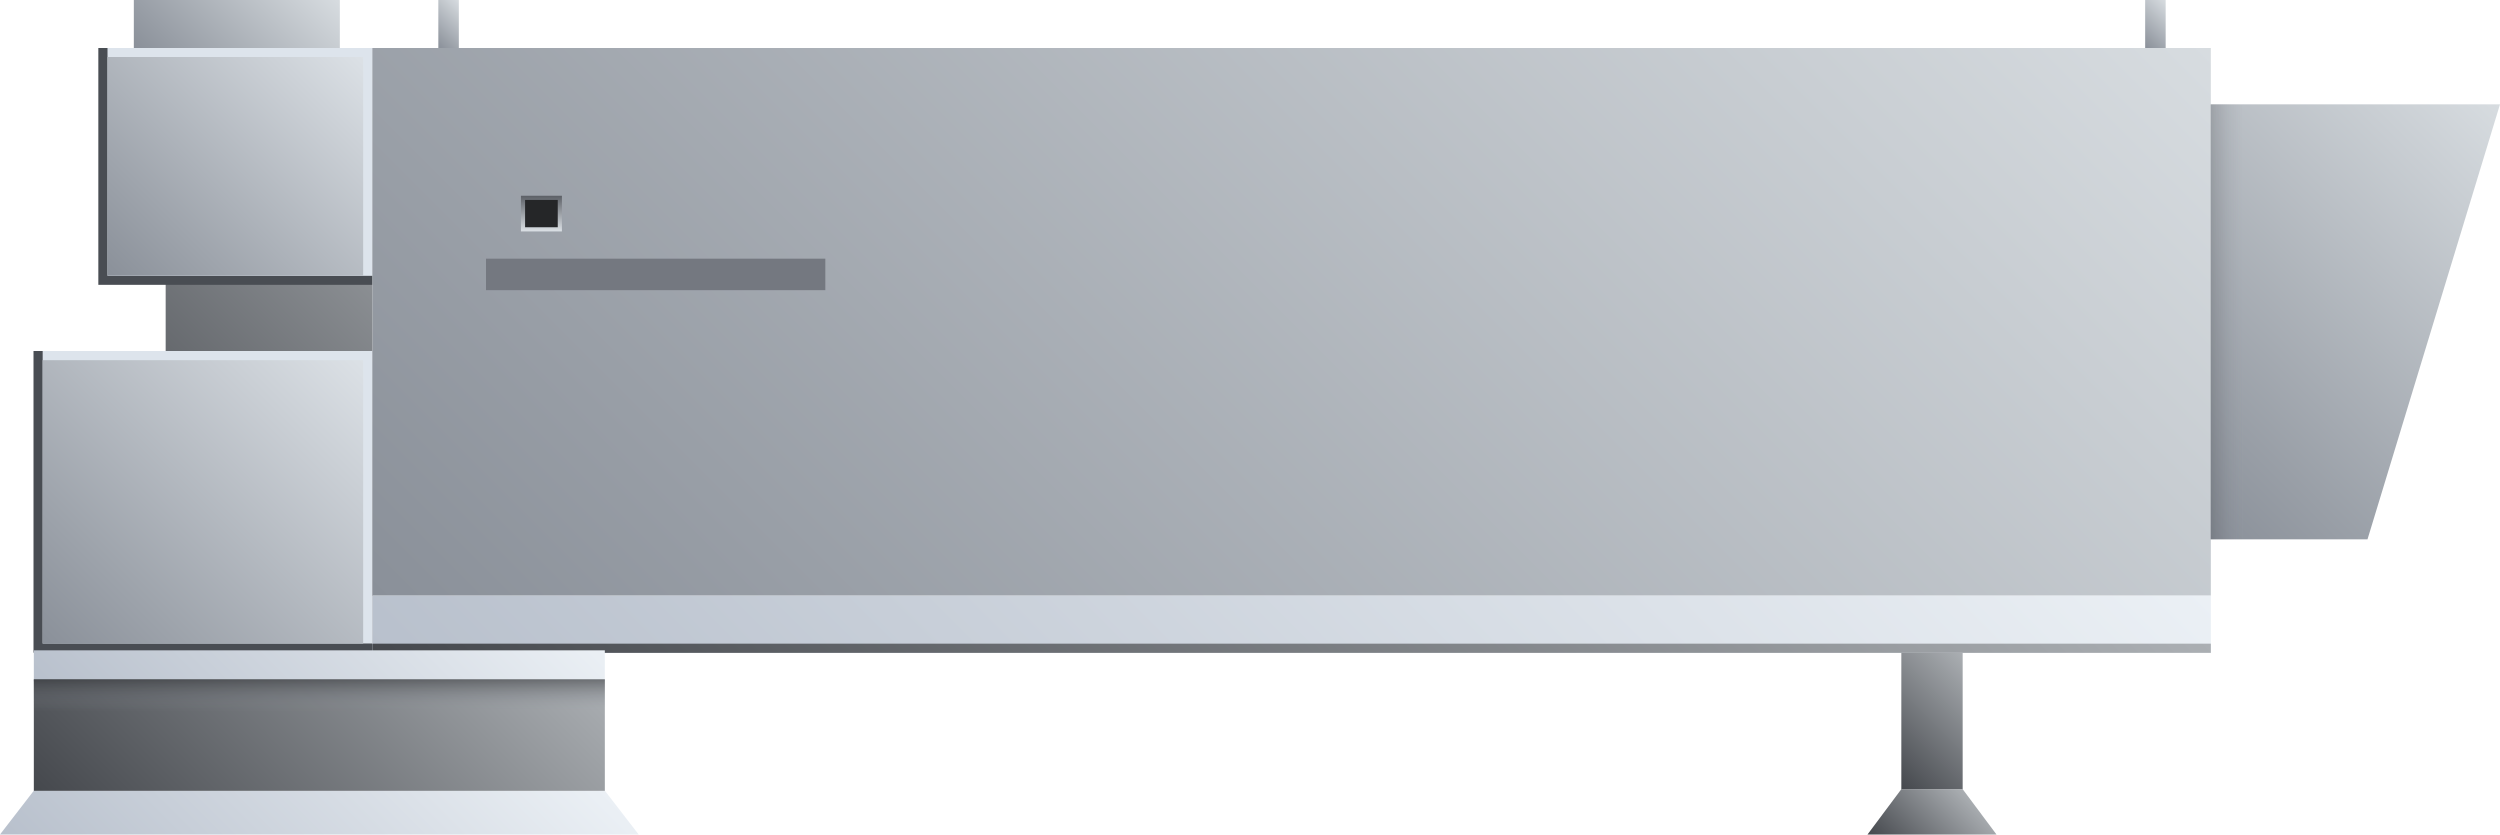 <svg xmlns="http://www.w3.org/2000/svg" xmlns:xlink="http://www.w3.org/1999/xlink" viewBox="0 0 150 50.07"><defs><style>.cls-1{fill:url(#未命名的渐变_5);}.cls-2{fill:url(#未命名的渐变_86);}.cls-3{fill:url(#未命名的渐变_32);}.cls-4{fill:url(#未命名的渐变_5-2);}.cls-5{opacity:0.2;fill:url(#未命名的渐变_75);}.cls-6{fill:#747880;}.cls-7{fill:#252628;stroke-miterlimit:10;stroke-width:0.25px;stroke:url(#未命名的渐变_39);}.cls-8{fill:url(#未命名的渐变_32-2);}.cls-9{fill:url(#未命名的渐变_32-3);}.cls-10{fill:url(#未命名的渐变_32-4);}.cls-11{fill:url(#未命名的渐变_86-2);}.cls-12{fill:#494d53;}.cls-13{fill:#dde4ec;}.cls-14{fill:url(#未命名的渐变_10);}.cls-15{fill:url(#未命名的渐变_10-2);}.cls-16{fill:url(#未命名的渐变_86-3);}.cls-17{fill:url(#未命名的渐变_32-5);}.cls-18{opacity:0.5;fill:url(#未命名的渐变_87);}.cls-19{fill:url(#未命名的渐变_5-3);}.cls-20{fill:url(#未命名的渐变_5-4);}.cls-21{fill:url(#未命名的渐变_5-5);}</style><linearGradient id="未命名的渐变_5" x1="113.28" y1="-16.48" x2="41.7" y2="55.1" gradientUnits="userSpaceOnUse"><stop offset="0" stop-color="#d7dce0"/><stop offset="1" stop-color="#8a9099"/></linearGradient><linearGradient id="未命名的渐变_86" x1="105.92" y1="9.02" x2="49.06" y2="65.89" gradientUnits="userSpaceOnUse"><stop offset="0" stop-color="#ebf0f5"/><stop offset="1" stop-color="#b8c0cc"/></linearGradient><linearGradient id="未命名的渐变_32" x1="105.2" y1="11.18" x2="49.78" y2="66.61" gradientUnits="userSpaceOnUse"><stop offset="0" stop-color="#abafb3"/><stop offset="1" stop-color="#45484d"/></linearGradient><linearGradient id="未命名的渐变_5-2" x1="150.2" y1="6.46" x2="128.47" y2="28.19" xlink:href="#未命名的渐变_5"/><linearGradient id="未命名的渐变_75" x1="132.64" y1="19.31" x2="134.73" y2="19.31" gradientUnits="userSpaceOnUse"><stop offset="0" stop-color="#2e3033"/><stop offset="1" stop-color="#9ba1ab" stop-opacity="0"/></linearGradient><linearGradient id="未命名的渐变_39" x1="32.48" y1="13.89" x2="32.48" y2="11.75" gradientUnits="userSpaceOnUse"><stop offset="0" stop-color="#dce1e6"/><stop offset="1" stop-color="#5c6066"/></linearGradient><linearGradient id="未命名的渐变_32-2" x1="27.45" y1="7.99" x2="4.82" y2="30.62" xlink:href="#未命名的渐变_32"/><linearGradient id="未命名的渐变_32-3" x1="118.89" y1="40.29" x2="112.95" y2="46.23" xlink:href="#未命名的渐变_32"/><linearGradient id="未命名的渐变_32-4" x1="118.03" y1="47.62" x2="113.81" y2="51.84" xlink:href="#未命名的渐变_32"/><linearGradient id="未命名的渐变_86-2" x1="28.89" y1="40.05" x2="9.43" y2="59.5" xlink:href="#未命名的渐变_86"/><linearGradient id="未命名的渐变_10" x1="21.24" y1="-1195.45" x2="7" y2="-1209.68" gradientTransform="matrix(1, 0, 0, -1, 0, -1192.58)" gradientUnits="userSpaceOnUse"><stop offset="0" stop-color="#dce1e6"/><stop offset="1" stop-color="#8a9099"/></linearGradient><linearGradient id="未命名的渐变_10-2" x1="21.24" y1="-1213.63" x2="3.12" y2="-1231.75" xlink:href="#未命名的渐变_10"/><linearGradient id="未命名的渐变_86-3" x1="28.19" y1="30.92" x2="10.13" y2="48.97" xlink:href="#未命名的渐变_86"/><linearGradient id="未命名的渐变_32-5" x1="29.39" y1="33.87" x2="8.92" y2="54.34" xlink:href="#未命名的渐变_32"/><linearGradient id="未命名的渐变_87" x1="19.16" y1="42.67" x2="19.16" y2="40.76" gradientUnits="userSpaceOnUse"><stop offset="0" stop-color="#9ba1ab" stop-opacity="0"/><stop offset="1" stop-color="#2e3033"/></linearGradient><linearGradient id="未命名的渐变_5-3" x1="18.02" y1="-2.37" x2="10.41" y2="5.25" xlink:href="#未命名的渐变_5"/><linearGradient id="未命名的渐变_5-4" x1="27.95" y1="0.41" x2="25.89" y2="2.47" xlink:href="#未命名的渐变_5"/><linearGradient id="未命名的渐变_5-5" x1="130.35" y1="0.41" x2="128.3" y2="2.47" xlink:href="#未命名的渐变_5"/></defs><title>Ventilation system(通风系统)</title><g id="图层_2" data-name="图层 2"><g id="图层_6" data-name="图层 6"><g id="Ventilation_system_通风系统_" data-name="Ventilation system(通风系统)"><rect class="cls-1" x="22.34" y="2.88" width="110.31" height="32.86"/><rect class="cls-2" x="22.34" y="35.74" width="110.31" height="3.43"/><rect class="cls-3" x="22.34" y="38.62" width="110.31" height="0.55"/><polygon class="cls-4" points="142.05 32.36 132.64 32.36 132.64 6.26 150 6.26 142.05 32.36"/><rect class="cls-5" x="132.64" y="6.26" width="2.08" height="26.1"/><rect class="cls-6" x="29.16" y="15.52" width="20.36" height="1.89"/><rect class="cls-7" x="31.38" y="11.87" width="2.21" height="1.89"/><rect class="cls-8" x="9.94" y="2.88" width="12.4" height="32.86"/><rect class="cls-9" x="114.08" y="39.17" width="3.68" height="8.19"/><polygon class="cls-10" points="119.79 50.07 112.05 50.07 114.08 47.35 117.76 47.35 119.79 50.07"/><polygon class="cls-11" points="38.32 50.07 0 50.07 2.03 47.44 36.29 47.44 38.32 50.07"/><rect class="cls-12" x="5.9" y="2.88" width="16.43" height="14.21"/><rect class="cls-13" x="6.45" y="2.88" width="15.89" height="13.67"/><rect class="cls-14" x="6.45" y="3.42" width="15.34" height="13.12"/><rect class="cls-12" x="2.01" y="21.06" width="20.32" height="18.1"/><rect class="cls-13" x="2.56" y="21.06" width="19.78" height="17.55"/><rect class="cls-15" x="2.56" y="21.61" width="19.23" height="17.01"/><rect class="cls-16" x="2.03" y="39.02" width="34.26" height="1.85"/><rect class="cls-17" x="2.03" y="40.76" width="34.26" height="6.69"/><rect class="cls-18" x="2.03" y="40.76" width="34.26" height="1.92"/><rect class="cls-19" x="8.03" width="12.36" height="2.88"/><rect class="cls-20" x="26.3" width="1.23" height="2.88"/><rect class="cls-21" x="128.71" width="1.23" height="2.88"/></g></g></g></svg>